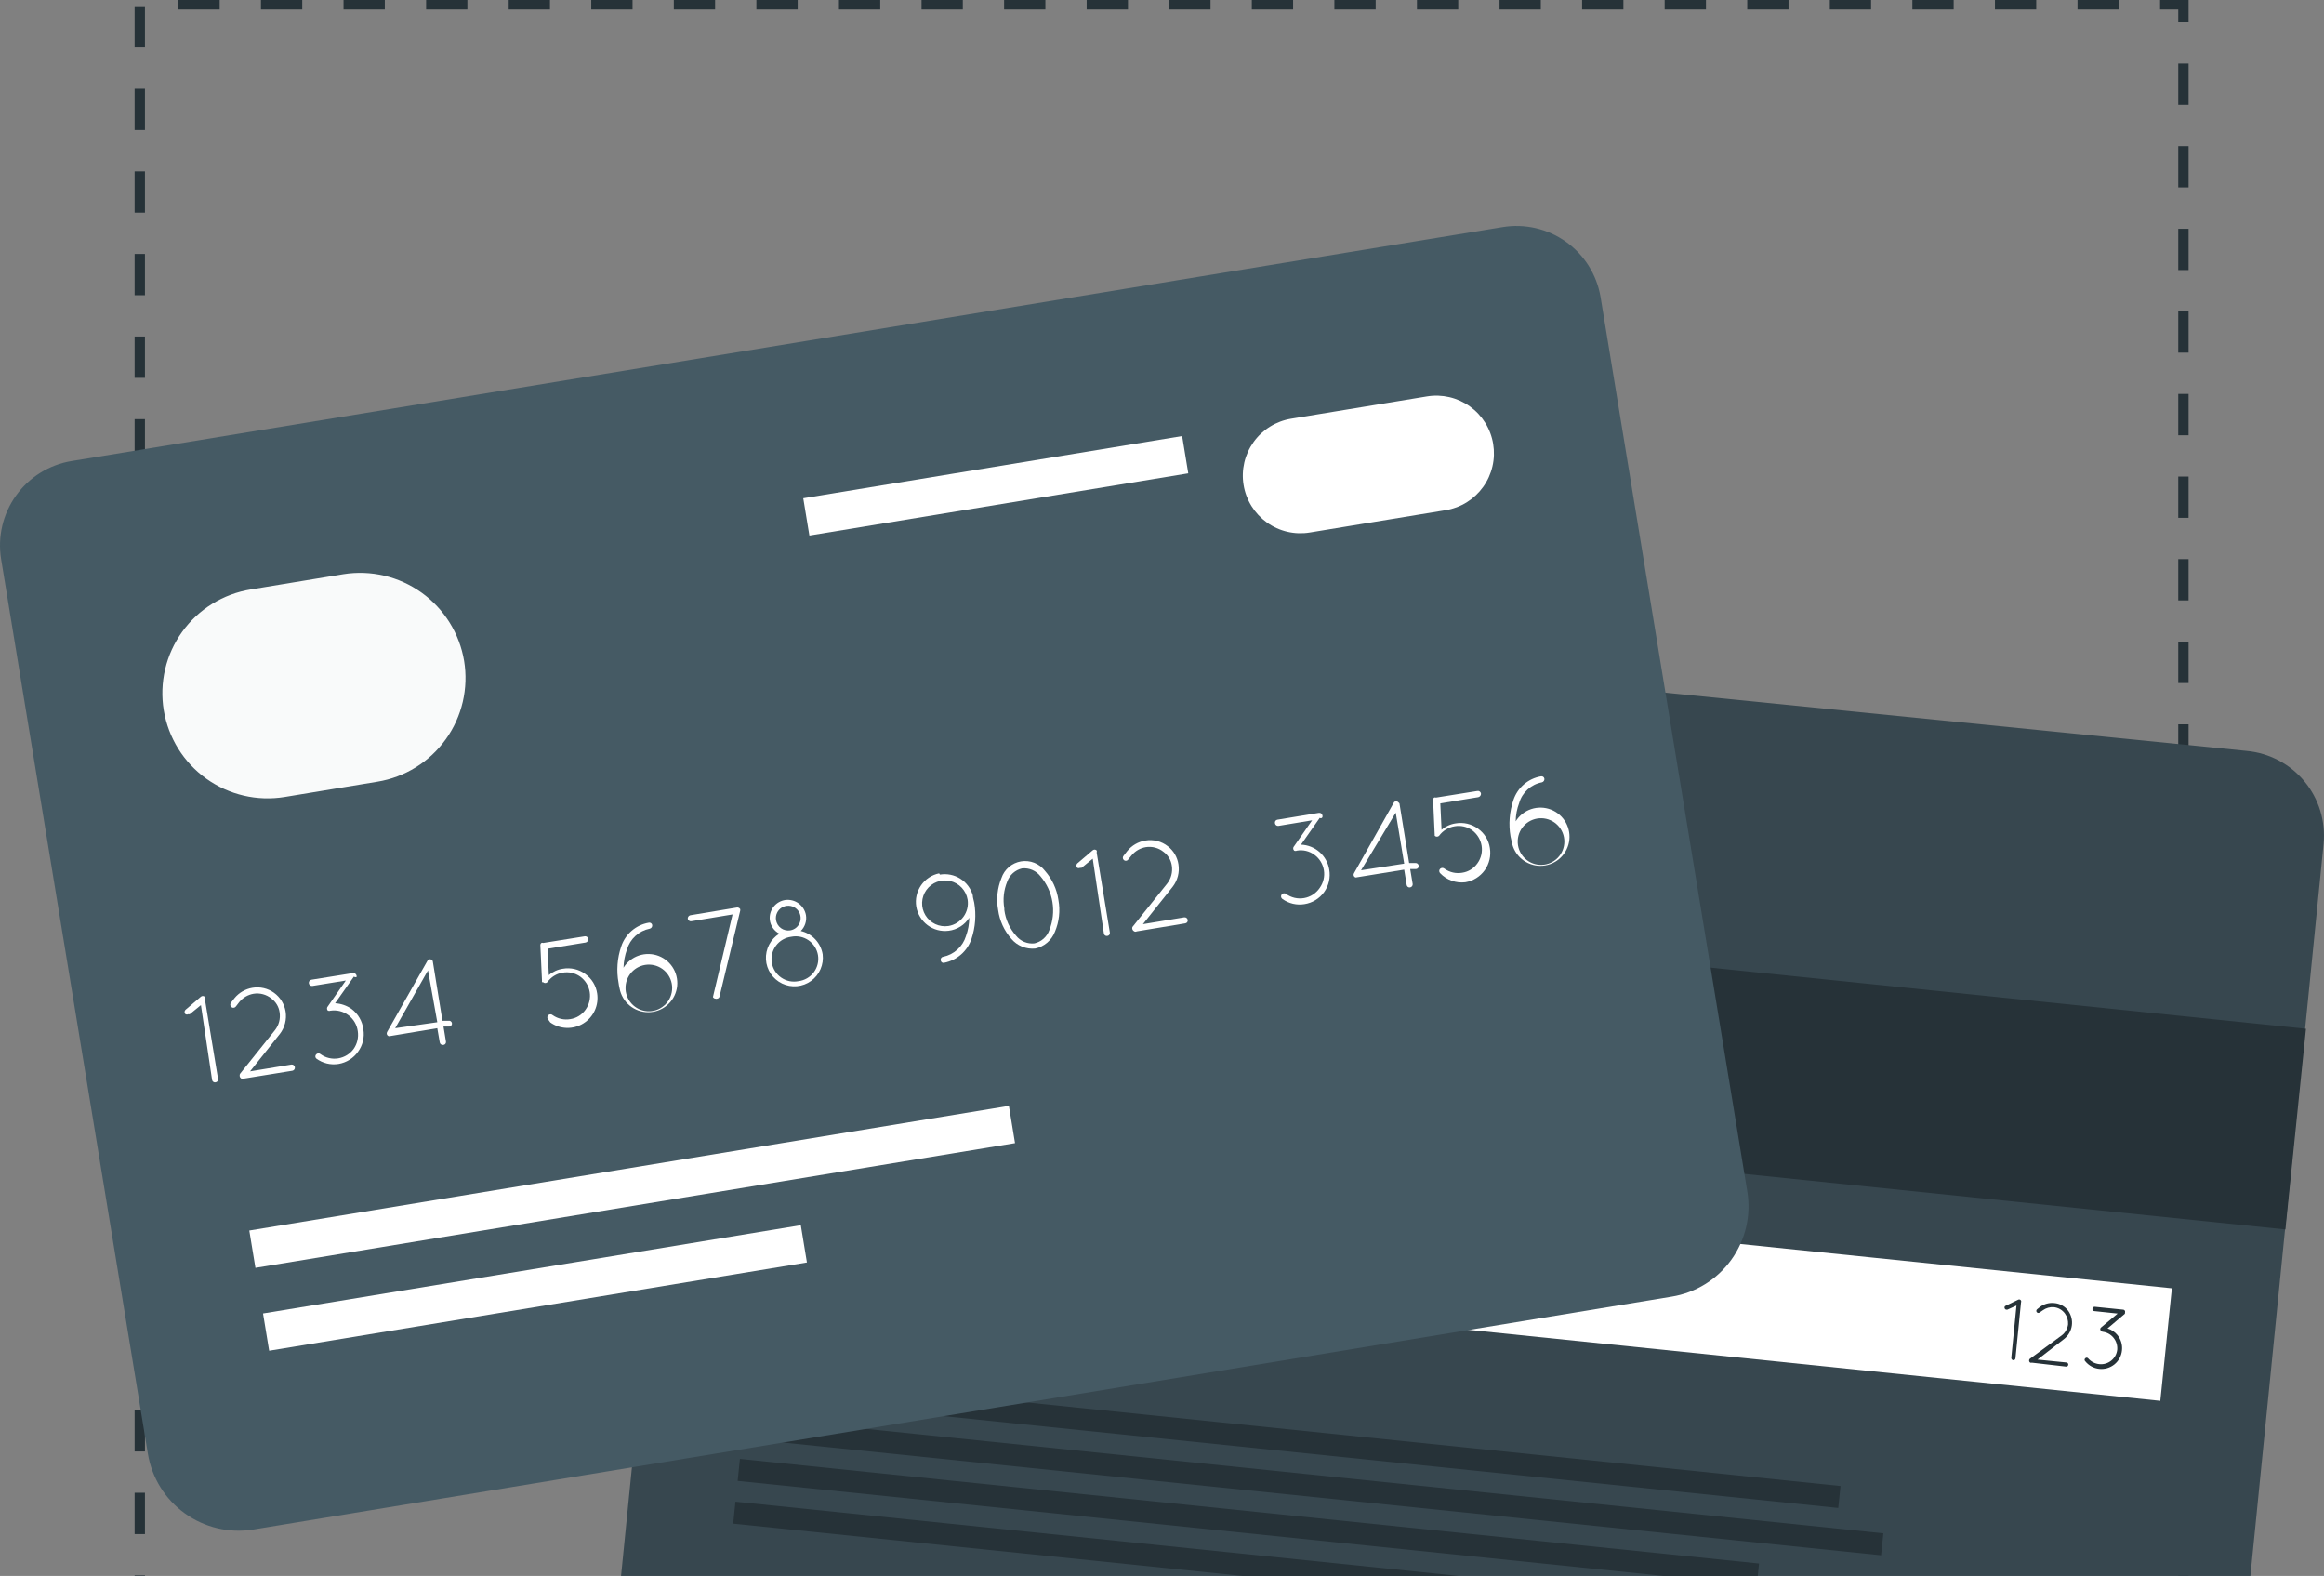 <svg width="236" height="160" viewBox="0 0 236 160" fill="none" xmlns="http://www.w3.org/2000/svg">
<rect x="0" y="0" width="236" height="160" fill="#808080" stroke="none"/>
<path d="M222.332 208.597H217.615V207.528H221.807V207.674H222.332V208.597ZM213.423 208.597H209.23V207.528H213.423V208.597ZM205.038 208.597H200.845V207.528H205.038V208.597ZM196.653 208.597H192.46V207.528H196.653V208.597ZM188.268 208.597H184.075V207.528H188.268V208.597ZM179.883 208.597H175.69V207.528H179.883V208.597ZM171.498 208.597H167.305V207.528H171.498V208.597ZM163.113 208.597H158.92V207.528H163.113V208.597ZM154.728 208.597H150.535V207.528H154.728V208.597ZM146.343 208.597H142.15V207.528H146.343V208.597ZM137.958 208.597H133.765V207.528H137.958V208.597ZM129.573 208.597H125.38V207.528H129.573V208.597ZM121.188 208.597H116.996V207.528H121.188V208.597ZM112.803 208.597H108.611V207.528H112.803V208.597ZM104.418 208.597H100.226V207.528H104.418V208.597ZM96.033 208.597H91.841V207.528H96.033V208.597ZM87.648 208.597H83.456V207.528H87.648V208.597ZM79.263 208.597H75.071V207.528H79.263V208.597ZM70.878 208.597H66.686V207.528H70.878V208.597ZM62.493 208.597H58.301V207.528H62.493V208.597ZM54.108 208.597H49.916V207.528H54.108V208.597ZM45.723 208.597H41.531V207.528H45.723V208.597ZM37.338 208.597H33.146V207.528H37.338V208.597ZM28.953 208.597H24.761V207.528H28.953V208.597ZM20.569 208.597H16.376V207.528H20.569V208.597ZM14.72 206.06H13.672V201.868H14.72V206.06ZM222.248 203.503H221.2V199.31H222.248V203.503ZM14.72 197.675H13.672V193.483H14.72V197.675ZM222.248 195.118H221.2V190.925H222.248V195.118ZM14.72 189.29H13.672V185.098H14.72V189.29ZM222.248 186.733H221.2V182.54H222.248V186.733ZM14.72 180.905H13.672V176.713H14.72V180.905ZM222.248 178.348H221.2V174.156H222.248V178.348ZM14.72 172.52H13.672V168.328H14.72V172.52ZM222.248 169.963H221.2V165.771H222.248V169.963ZM14.72 164.136H13.672V159.943H14.72V164.136ZM222.248 161.578H221.2V157.386H222.248V161.578ZM14.72 155.751H13.672V151.558H14.72V155.751ZM222.248 153.193H221.2V149.001H222.248V153.193ZM14.72 147.366H13.672V143.173H14.72V147.366ZM222.248 144.808H221.2V140.616H222.248V144.808ZM14.72 138.981H13.672V134.788H14.72V138.981ZM222.248 136.423H221.2V132.231H222.248V136.423ZM14.72 130.596H13.672V126.403H14.72V130.596ZM222.248 128.038H221.2V123.846H222.248V128.038ZM14.72 122.211H13.672V118.018H14.72V122.211ZM222.248 119.653H221.2V115.461H222.248V119.653ZM14.72 113.826H13.672V109.633H14.72V113.826ZM222.248 111.268H221.2V107.076H222.248V111.268ZM14.72 105.441H13.672V101.248H14.72V105.441ZM222.248 102.883H221.2V98.691H222.248V102.883ZM14.72 97.056H13.672V92.863H14.72V97.056ZM222.248 94.499H221.2V90.306H222.248V94.499ZM14.72 88.671H13.672V84.478H14.72V88.671ZM222.248 86.114H221.2V81.921H222.248V86.114ZM14.72 80.286H13.672V76.094H14.72V80.286ZM222.248 77.728H221.2V73.536H222.248V77.728ZM14.72 71.901H13.672V67.709H14.72V71.901ZM222.248 69.344H221.2V65.151H222.248V69.344ZM14.72 63.516H13.672V59.324H14.72V63.516ZM222.248 60.959H221.2V56.766H222.248V60.959ZM14.72 55.131H13.672V50.939H14.72V55.131ZM222.248 52.574H221.2V48.381H222.248V52.574ZM14.72 46.746H13.672V42.554H14.72V46.746ZM222.248 44.189H221.2V39.996H222.248V44.189ZM14.72 38.361H13.672V34.169H14.72V38.361ZM222.248 35.804H221.2V31.611H222.248V35.804ZM14.72 29.976H13.672V25.784H14.72V29.976ZM222.248 27.419H221.2V23.226H222.248V27.419ZM14.72 21.591H13.672V17.399H14.72V21.591ZM222.248 19.034H221.2V14.841H222.248V19.034ZM14.72 13.206H13.672V9.014H14.72V13.206ZM222.248 10.649H221.2V6.456H222.248V10.649ZM14.72 4.821H13.672V0.629H14.72V4.821ZM222.248 2.264H221.2V0.964H219.355V0H222.248V2.264ZM215.162 0.964H210.97V0H215.162V0.964ZM206.777 0.964H202.585V0H206.777V0.964ZM198.392 0.964H194.2V0H198.392V0.964ZM190.007 0.964H185.815V0H190.007V0.964ZM181.623 0.964H177.43V0H181.623V0.964ZM173.238 0.964H169.045V0H173.238V0.964ZM164.853 0.964H160.66V0H164.853V0.964ZM156.468 0.964H152.275V0H156.468V0.964ZM148.083 0.964H143.89V0H148.083V0.964ZM139.698 0.964H135.505V0H139.698V0.964ZM131.313 0.964H127.12V0H131.313V0.964ZM122.928 0.964H118.735V0H122.928V0.964ZM114.543 0.964H110.35V0H114.543V0.964ZM106.158 0.964H101.965V0H106.158V0.964ZM97.773 0.964H93.581V0H97.773V0.964ZM89.388 0.964H85.195V0H89.388V0.964ZM81.003 0.964H76.811V0H81.003V0.964ZM72.618 0.964H68.426V0H72.618V0.964ZM64.233 0.964H60.041V0H64.233V0.964ZM55.848 0.964H51.656V0H55.848V0.964ZM47.463 0.964H43.271V0H47.463V0.964ZM39.078 0.964H34.886V0H39.078V0.964ZM30.693 0.964H26.501V0H30.693V0.964ZM22.308 0.964H18.116V0H22.308V0.964Z" fill="#263238"/>
<path d="M235.959 85.673L226.799 177.258C226.686 178.479 226.332 179.667 225.758 180.751C225.184 181.835 224.4 182.795 223.453 183.574C222.506 184.354 221.413 184.938 220.239 185.293C219.064 185.648 217.831 185.767 216.611 185.643L71.362 171.116C68.898 170.872 66.63 169.66 65.058 167.746C63.486 165.832 62.738 163.372 62.977 160.907L72.138 69.323C72.371 67.036 73.502 64.935 75.282 63.48C77.062 62.026 79.347 61.338 81.634 61.566L228.161 76.24C229.293 76.345 230.394 76.673 231.399 77.204C232.405 77.736 233.295 78.46 234.019 79.337C234.744 80.213 235.288 81.224 235.621 82.312C235.954 83.399 236.069 84.541 235.959 85.673Z" fill="#37474F"/>
<path d="M234.168 104.45L70.41 87.643L68.319 108.016L232.077 124.823L234.168 104.45Z" fill="#263238"/>
<path d="M220.552 130.798L78.398 116.208L77.226 127.635L219.379 142.225L220.552 130.798Z" fill="white"/>
<path d="M204.77 132.545L203.848 132.964H203.743C203.706 132.962 203.67 132.949 203.64 132.926C203.61 132.904 203.588 132.873 203.575 132.838C203.562 132.814 203.553 132.787 203.551 132.759C203.549 132.731 203.553 132.703 203.563 132.677C203.573 132.651 203.589 132.627 203.609 132.608C203.63 132.589 203.654 132.574 203.68 132.566L204.938 131.958C204.977 131.935 205.022 131.926 205.066 131.931C205.111 131.936 205.152 131.955 205.185 131.986C205.218 132.016 205.24 132.056 205.249 132.1C205.257 132.144 205.251 132.19 205.232 132.23L204.666 137.911C204.663 137.939 204.655 137.965 204.642 137.99C204.629 138.014 204.611 138.036 204.59 138.053C204.568 138.071 204.543 138.084 204.517 138.092C204.49 138.1 204.463 138.102 204.435 138.1C204.378 138.089 204.326 138.058 204.291 138.011C204.256 137.964 204.24 137.906 204.246 137.848L204.77 132.545Z" fill="#263238"/>
<path d="M206.196 137.911L209.361 135.584C209.54 135.449 209.69 135.279 209.802 135.085C209.914 134.89 209.985 134.675 210.011 134.452C210.034 134.064 209.923 133.679 209.696 133.362C209.564 133.18 209.395 133.028 209.2 132.916C209.005 132.804 208.788 132.735 208.564 132.712C208.168 132.682 207.775 132.794 207.453 133.027L207.118 133.257C207.096 133.274 207.071 133.286 207.044 133.293C207.017 133.3 206.99 133.301 206.962 133.297C206.935 133.293 206.909 133.284 206.885 133.27C206.862 133.256 206.841 133.237 206.824 133.215C206.808 133.193 206.796 133.168 206.789 133.142C206.782 133.115 206.781 133.087 206.785 133.06C206.788 133.033 206.798 133.007 206.812 132.983C206.826 132.959 206.844 132.938 206.866 132.922L207.181 132.67C207.595 132.376 208.101 132.242 208.606 132.293C208.887 132.315 209.16 132.397 209.406 132.535C209.652 132.672 209.866 132.862 210.032 133.09C210.339 133.528 210.468 134.068 210.39 134.599C210.312 135.129 210.033 135.609 209.612 135.941L206.908 138.037L209.843 138.33C209.871 138.333 209.897 138.341 209.922 138.354C209.946 138.367 209.968 138.385 209.985 138.406C210.003 138.428 210.016 138.452 210.024 138.479C210.032 138.505 210.035 138.533 210.032 138.561C210.029 138.588 210.021 138.615 210.008 138.64C209.995 138.664 209.977 138.686 209.956 138.703C209.934 138.721 209.91 138.734 209.883 138.742C209.856 138.75 209.829 138.752 209.801 138.749L206.342 138.351C206.287 138.363 206.23 138.363 206.175 138.351C206.136 138.328 206.105 138.294 206.084 138.254C206.063 138.215 206.053 138.17 206.055 138.125C206.057 138.08 206.071 138.036 206.096 137.999C206.121 137.961 206.155 137.931 206.196 137.911Z" fill="#263238"/>
<path d="M215.778 133.384L214.018 134.873C214.412 134.992 214.762 135.226 215.024 135.543C215.2 135.758 215.331 136.006 215.41 136.273C215.489 136.539 215.515 136.818 215.485 137.095C215.459 137.37 215.378 137.638 215.248 137.883C215.118 138.127 214.94 138.343 214.726 138.519C214.511 138.694 214.264 138.825 213.999 138.905C213.733 138.984 213.455 139.01 213.179 138.981C212.902 138.953 212.633 138.87 212.388 138.737C212.144 138.604 211.928 138.423 211.754 138.206C211.732 138.188 211.714 138.165 211.702 138.14C211.69 138.115 211.684 138.087 211.684 138.059C211.684 138.031 211.69 138.003 211.702 137.977C211.714 137.952 211.732 137.93 211.754 137.912C211.771 137.89 211.794 137.873 211.819 137.86C211.844 137.848 211.872 137.842 211.9 137.842C211.929 137.842 211.956 137.848 211.982 137.86C212.007 137.873 212.029 137.89 212.047 137.912C212.335 138.246 212.741 138.456 213.179 138.499C213.616 138.546 214.053 138.418 214.395 138.143C214.737 137.868 214.955 137.468 215.003 137.032C215.039 136.594 214.903 136.16 214.626 135.82C214.349 135.48 213.95 135.261 213.515 135.208C213.48 135.206 213.447 135.195 213.417 135.177C213.388 135.158 213.364 135.133 213.347 135.103C213.324 135.083 213.307 135.059 213.294 135.032C213.282 135.005 213.276 134.976 213.276 134.946C213.276 134.916 213.282 134.887 213.294 134.86C213.307 134.833 213.324 134.808 213.347 134.789L215.045 133.363L212.676 133.112C212.647 133.112 212.619 133.107 212.593 133.095C212.567 133.083 212.543 133.065 212.525 133.043C212.507 133.02 212.494 132.994 212.488 132.966C212.481 132.938 212.481 132.909 212.487 132.881C212.487 132.852 212.493 132.823 212.505 132.796C212.517 132.769 212.534 132.745 212.556 132.725C212.578 132.705 212.603 132.69 212.631 132.681C212.659 132.672 212.689 132.669 212.718 132.671L215.611 132.965C215.64 132.967 215.669 132.976 215.695 132.99C215.721 133.005 215.744 133.024 215.762 133.048C215.78 133.072 215.792 133.099 215.799 133.128C215.805 133.157 215.805 133.187 215.799 133.216L215.778 133.384Z" fill="#263238"/>
<path d="M186.902 150.87L76.027 139.49L75.798 141.721L186.673 153.101L186.902 150.87Z" fill="#263238"/>
<path d="M191.253 155.673L75.582 143.801L75.353 146.032L191.024 157.904L191.253 155.673Z" fill="#263238"/>
<path d="M178.629 158.742L75.137 148.12L74.908 150.351L178.4 160.973L178.629 158.742Z" fill="#263238"/>
<path d="M162.245 161.449L74.684 152.462L74.455 154.693L162.016 163.68L162.245 161.449Z" fill="#263238"/>
<path d="M162.53 30.123L177.434 120.953C177.634 122.159 177.595 123.393 177.318 124.584C177.041 125.774 176.531 126.899 175.818 127.892C175.105 128.885 174.203 129.728 173.164 130.372C172.125 131.016 170.968 131.448 169.762 131.644L25.708 155.29C23.271 155.683 20.777 155.094 18.773 153.652C16.769 152.21 15.418 150.032 15.017 147.596L0.113 56.766C-0.256 54.498 0.289 52.177 1.629 50.31C2.969 48.443 4.994 47.184 7.261 46.809L152.572 23.059C154.829 22.682 157.142 23.213 159.008 24.537C160.874 25.861 162.14 27.869 162.53 30.123Z" fill="#455A64"/>
<path d="M38.326 79.364L28.913 80.915C26.117 81.375 23.253 80.706 20.949 79.055C18.646 77.404 17.092 74.906 16.63 72.111C16.402 70.726 16.45 69.309 16.77 67.943C17.091 66.577 17.678 65.287 18.498 64.148C19.318 63.009 20.354 62.043 21.548 61.305C22.741 60.567 24.069 60.072 25.455 59.847L34.867 58.296C37.659 57.848 40.515 58.522 42.813 60.171C45.11 61.82 46.662 64.311 47.13 67.1C47.358 68.484 47.31 69.898 46.991 71.264C46.672 72.629 46.087 73.918 45.269 75.056C44.451 76.195 43.417 77.162 42.226 77.901C41.035 78.64 39.709 79.137 38.326 79.364Z" fill="#F9FAFA"/>
<path d="M146.808 51.798L133.015 54.062C132.256 54.188 131.481 54.163 130.732 53.989C129.983 53.815 129.276 53.495 128.651 53.047C128.026 52.599 127.495 52.032 127.089 51.379C126.684 50.726 126.411 50 126.286 49.241C126.16 48.483 126.185 47.707 126.359 46.958C126.533 46.209 126.854 45.502 127.301 44.877C127.749 44.252 128.316 43.721 128.969 43.316C129.622 42.91 130.349 42.637 131.107 42.512L144.901 40.248C145.659 40.122 146.435 40.147 147.184 40.321C147.933 40.496 148.64 40.816 149.265 41.264C149.89 41.711 150.42 42.278 150.826 42.931C151.232 43.584 151.505 44.311 151.63 45.069C151.755 45.828 151.731 46.604 151.556 47.353C151.382 48.102 151.062 48.809 150.614 49.434C150.166 50.059 149.6 50.589 148.947 50.995C148.294 51.401 147.567 51.674 146.808 51.798Z" fill="white"/>
<path d="M20.404 102.045L19.272 102.968C19.225 102.985 19.173 102.985 19.126 102.968C19.08 102.991 19.03 103.004 18.979 103.004C18.928 103.004 18.877 102.991 18.832 102.968C18.774 102.909 18.742 102.83 18.742 102.747C18.742 102.665 18.774 102.586 18.832 102.527L20.383 101.207C20.411 101.179 20.443 101.157 20.479 101.142C20.515 101.126 20.554 101.119 20.593 101.119C20.632 101.119 20.671 101.126 20.707 101.142C20.743 101.157 20.775 101.179 20.802 101.207C20.816 101.24 20.823 101.276 20.823 101.312C20.823 101.348 20.816 101.383 20.802 101.416L22.144 109.55C22.15 109.588 22.148 109.628 22.139 109.666C22.129 109.703 22.112 109.739 22.089 109.77C22.065 109.802 22.036 109.828 22.002 109.848C21.969 109.867 21.931 109.88 21.893 109.885C21.852 109.894 21.811 109.895 21.771 109.887C21.73 109.879 21.692 109.862 21.658 109.839C21.625 109.815 21.597 109.785 21.576 109.749C21.555 109.714 21.541 109.674 21.536 109.634L20.404 102.045Z" fill="white"/>
<path d="M24.389 109.004L27.911 104.602C28.114 104.349 28.262 104.056 28.345 103.741C28.428 103.427 28.444 103.099 28.393 102.779C28.354 102.5 28.26 102.232 28.116 101.991C27.972 101.75 27.781 101.54 27.554 101.374C27.305 101.171 27.015 101.024 26.704 100.941C26.394 100.857 26.069 100.841 25.752 100.892C25.184 100.988 24.671 101.286 24.305 101.73L23.949 102.192C23.924 102.225 23.893 102.252 23.857 102.273C23.822 102.295 23.783 102.308 23.742 102.314C23.701 102.32 23.659 102.318 23.619 102.308C23.579 102.297 23.542 102.279 23.509 102.254C23.476 102.23 23.448 102.199 23.427 102.163C23.406 102.128 23.392 102.088 23.386 102.047C23.38 102.007 23.382 101.965 23.393 101.925C23.403 101.885 23.421 101.847 23.446 101.814L23.802 101.353C24.265 100.783 24.922 100.402 25.647 100.284C26.025 100.221 26.413 100.234 26.787 100.321C27.16 100.408 27.513 100.568 27.825 100.792C28.136 101.016 28.401 101.3 28.602 101.626C28.804 101.953 28.94 102.316 29.001 102.695C29.065 103.095 29.046 103.505 28.945 103.898C28.844 104.291 28.663 104.659 28.414 104.98L25.395 108.774L29.588 108.082C29.629 108.076 29.671 108.079 29.712 108.089C29.752 108.1 29.79 108.118 29.823 108.144C29.856 108.169 29.884 108.201 29.905 108.237C29.926 108.273 29.939 108.313 29.944 108.355C29.956 108.435 29.937 108.517 29.89 108.583C29.843 108.65 29.772 108.696 29.692 108.711L24.766 109.507C24.727 109.528 24.684 109.538 24.641 109.538C24.597 109.538 24.554 109.528 24.515 109.507C24.473 109.484 24.435 109.452 24.406 109.413C24.376 109.374 24.355 109.33 24.343 109.283C24.332 109.236 24.33 109.187 24.337 109.139C24.345 109.091 24.363 109.045 24.389 109.004Z" fill="white"/>
<path d="M35.936 99.152L34.028 101.856C34.621 101.891 35.194 102.087 35.684 102.422C36.019 102.671 36.3 102.985 36.509 103.345C36.718 103.706 36.851 104.105 36.9 104.519C36.965 104.913 36.95 105.317 36.856 105.706C36.763 106.095 36.593 106.461 36.355 106.783C36.124 107.108 35.831 107.385 35.493 107.597C35.155 107.809 34.778 107.953 34.385 108.019C33.99 108.084 33.587 108.069 33.198 107.976C32.809 107.882 32.443 107.712 32.121 107.474C32.09 107.447 32.065 107.413 32.047 107.375C32.03 107.337 32.021 107.296 32.021 107.254C32.021 107.213 32.03 107.172 32.047 107.134C32.065 107.096 32.09 107.062 32.121 107.034C32.18 106.977 32.259 106.944 32.341 106.944C32.423 106.944 32.502 106.977 32.561 107.034C32.816 107.218 33.104 107.349 33.41 107.421C33.716 107.493 34.033 107.504 34.343 107.453C34.973 107.351 35.538 107.005 35.915 106.489C36.276 105.97 36.425 105.333 36.334 104.707C36.293 104.387 36.188 104.078 36.026 103.798C35.864 103.518 35.648 103.274 35.391 103.078C35.133 102.883 34.839 102.741 34.526 102.661C34.213 102.581 33.887 102.564 33.567 102.611C33.48 102.647 33.382 102.647 33.295 102.611C33.237 102.552 33.205 102.473 33.205 102.391C33.205 102.309 33.237 102.23 33.295 102.171L35.118 99.551L31.743 100.096C31.702 100.105 31.659 100.105 31.618 100.098C31.576 100.09 31.537 100.074 31.501 100.05C31.466 100.027 31.436 99.996 31.413 99.961C31.389 99.925 31.374 99.886 31.366 99.844C31.357 99.801 31.357 99.757 31.366 99.714C31.375 99.671 31.393 99.631 31.419 99.595C31.445 99.56 31.477 99.53 31.515 99.508C31.553 99.486 31.595 99.472 31.639 99.467L35.831 98.796C35.914 98.783 35.999 98.802 36.069 98.848C36.139 98.895 36.188 98.966 36.208 99.047C36.22 99.096 36.22 99.146 36.208 99.194C36.163 99.21 36.114 99.215 36.067 99.207C36.019 99.2 35.974 99.181 35.936 99.152Z" fill="white"/>
<path d="M44.407 104.392L39.627 105.189C39.566 105.212 39.499 105.212 39.439 105.189C39.401 105.172 39.368 105.146 39.341 105.115C39.314 105.084 39.294 105.047 39.282 105.008C39.27 104.968 39.267 104.926 39.272 104.885C39.277 104.844 39.291 104.805 39.313 104.77L43.401 97.559C43.418 97.521 43.443 97.488 43.474 97.461C43.506 97.434 43.542 97.414 43.582 97.402C43.622 97.39 43.663 97.387 43.704 97.392C43.745 97.397 43.785 97.411 43.82 97.433C43.873 97.471 43.916 97.521 43.946 97.58L44.931 103.638H45.539C45.579 103.629 45.62 103.628 45.661 103.636C45.701 103.644 45.739 103.661 45.773 103.684C45.806 103.708 45.835 103.738 45.856 103.774C45.877 103.809 45.89 103.849 45.895 103.889C45.901 103.93 45.898 103.971 45.888 104.01C45.877 104.049 45.858 104.085 45.832 104.117C45.807 104.148 45.775 104.174 45.739 104.193C45.703 104.211 45.663 104.222 45.623 104.225H45.036L45.287 105.755C45.293 105.795 45.291 105.836 45.28 105.875C45.269 105.915 45.25 105.951 45.224 105.983C45.199 106.014 45.167 106.04 45.131 106.059C45.095 106.077 45.055 106.088 45.015 106.09C44.934 106.103 44.852 106.083 44.786 106.036C44.719 105.99 44.674 105.919 44.658 105.839L44.407 104.392ZM44.407 103.785L43.463 98.523L40.13 104.392L44.407 103.785Z" fill="white"/>
<path d="M55.67 103.512C55.612 103.453 55.58 103.374 55.58 103.292C55.58 103.209 55.612 103.13 55.67 103.072C55.732 103.013 55.815 102.98 55.901 102.98C55.986 102.98 56.069 103.013 56.131 103.072C56.649 103.435 57.29 103.578 57.913 103.47C58.224 103.423 58.521 103.314 58.788 103.148C59.055 102.982 59.285 102.764 59.464 102.506C59.834 101.988 59.985 101.345 59.883 100.716C59.781 100.088 59.434 99.525 58.919 99.152C58.663 98.971 58.374 98.842 58.068 98.774C57.762 98.706 57.446 98.699 57.137 98.753C56.827 98.801 56.53 98.911 56.263 99.077C55.997 99.243 55.766 99.461 55.586 99.718C55.527 99.775 55.448 99.808 55.366 99.808C55.284 99.808 55.205 99.775 55.146 99.718H55.041C55.028 99.684 55.028 99.647 55.041 99.613L54.873 95.986C54.867 95.939 54.874 95.891 54.892 95.847C54.91 95.802 54.94 95.764 54.978 95.735C55.008 95.722 55.04 95.715 55.072 95.715C55.105 95.715 55.137 95.722 55.167 95.735L59.359 95.064C59.401 95.055 59.444 95.054 59.485 95.062C59.527 95.07 59.566 95.086 59.602 95.109C59.637 95.133 59.667 95.163 59.69 95.199C59.713 95.234 59.729 95.274 59.737 95.316C59.749 95.401 59.727 95.489 59.676 95.559C59.626 95.63 59.55 95.677 59.464 95.693L55.607 96.322L55.733 99.005C56.136 98.657 56.631 98.431 57.158 98.355C57.551 98.286 57.955 98.297 58.343 98.387C58.732 98.477 59.099 98.644 59.422 98.879C59.748 99.108 60.024 99.401 60.233 99.74C60.442 100.078 60.58 100.456 60.638 100.85C60.731 101.44 60.649 102.045 60.4 102.589C60.151 103.133 59.748 103.591 59.24 103.907C58.732 104.222 58.142 104.381 57.544 104.363C56.947 104.345 56.368 104.151 55.88 103.805L55.67 103.512Z" fill="white"/>
<path d="M63.085 96.091C63.288 95.474 63.655 94.924 64.146 94.5C64.637 94.075 65.234 93.792 65.873 93.68C65.912 93.671 65.952 93.67 65.991 93.677C66.03 93.683 66.067 93.698 66.101 93.719C66.134 93.741 66.163 93.769 66.185 93.802C66.207 93.835 66.222 93.872 66.23 93.911C66.243 93.994 66.224 94.079 66.177 94.149C66.131 94.218 66.06 94.268 65.978 94.288C65.439 94.395 64.94 94.646 64.534 95.016C64.127 95.385 63.83 95.858 63.672 96.385C63.455 96.984 63.335 97.613 63.316 98.25C63.681 97.665 64.238 97.225 64.893 97.008C65.548 96.79 66.258 96.809 66.9 97.06C67.543 97.311 68.077 97.778 68.411 98.382C68.745 98.986 68.857 99.687 68.728 100.365C68.6 101.042 68.238 101.653 67.706 102.092C67.174 102.531 66.505 102.771 65.815 102.768C65.126 102.766 64.458 102.523 63.929 102.081C63.4 101.638 63.042 101.025 62.917 100.346C62.873 100.16 62.837 99.971 62.813 99.78C62.585 98.548 62.679 97.277 63.085 96.091ZM63.525 100.284V100.451C63.564 101.066 63.839 101.641 64.294 102.055C64.749 102.47 65.348 102.691 65.963 102.672C66.578 102.653 67.162 102.395 67.59 101.953C68.019 101.511 68.258 100.92 68.258 100.304C68.258 99.689 68.019 99.098 67.59 98.656C67.162 98.214 66.578 97.956 65.963 97.937C65.348 97.918 64.749 98.139 64.294 98.553C63.839 98.968 63.564 99.543 63.525 100.158V100.284Z" fill="white"/>
<path d="M72.399 101.227L74.39 92.842L70.198 93.534C70.117 93.546 70.035 93.527 69.969 93.48C69.902 93.433 69.857 93.362 69.841 93.282C69.834 93.203 69.855 93.123 69.901 93.058C69.947 92.993 70.015 92.946 70.093 92.926L74.767 92.15C74.836 92.129 74.909 92.129 74.977 92.15C75.056 92.175 75.123 92.227 75.166 92.297C75.176 92.353 75.176 92.409 75.166 92.465L73.07 101.164C73.057 101.224 73.026 101.279 72.981 101.32C72.936 101.361 72.879 101.388 72.818 101.395C72.799 101.406 72.777 101.412 72.755 101.412C72.733 101.412 72.711 101.406 72.692 101.395C72.632 101.398 72.573 101.384 72.521 101.354C72.469 101.324 72.427 101.28 72.399 101.227Z" fill="white"/>
<path d="M79.746 91.376C80.225 91.314 80.71 91.439 81.1 91.723C81.49 92.008 81.755 92.431 81.843 92.906C81.891 93.197 81.869 93.496 81.777 93.777C81.686 94.058 81.529 94.313 81.319 94.52C81.882 94.65 82.395 94.944 82.79 95.366C83.186 95.788 83.447 96.318 83.541 96.889C83.605 97.404 83.529 97.926 83.322 98.402C83.115 98.878 82.784 99.289 82.363 99.592C81.943 99.896 81.448 100.081 80.931 100.128C80.415 100.175 79.895 100.082 79.427 99.859C78.958 99.635 78.558 99.291 78.269 98.86C77.98 98.429 77.811 97.929 77.782 97.411C77.753 96.893 77.863 96.377 78.102 95.916C78.34 95.455 78.698 95.067 79.139 94.793C78.878 94.657 78.655 94.46 78.487 94.219C78.319 93.978 78.212 93.7 78.174 93.409C78.12 92.932 78.254 92.453 78.548 92.074C78.842 91.694 79.272 91.444 79.746 91.376ZM81.088 99.614C81.394 99.577 81.688 99.478 81.954 99.324C82.221 99.17 82.453 98.963 82.638 98.718C82.823 98.471 82.956 98.191 83.029 97.892C83.103 97.593 83.115 97.283 83.066 96.979C83.016 96.675 82.906 96.385 82.741 96.125C82.577 95.865 82.362 95.641 82.109 95.466C81.855 95.291 81.57 95.169 81.268 95.108C80.967 95.046 80.656 95.046 80.354 95.107C80.049 95.144 79.754 95.243 79.488 95.397C79.222 95.551 78.989 95.757 78.805 96.004C78.62 96.25 78.487 96.531 78.413 96.829C78.34 97.128 78.328 97.439 78.377 97.742C78.427 98.046 78.537 98.336 78.701 98.596C78.866 98.856 79.081 99.081 79.334 99.255C79.587 99.43 79.873 99.552 80.174 99.614C80.476 99.675 80.787 99.675 81.088 99.614ZM80.25 94.457C80.495 94.417 80.722 94.305 80.904 94.136C81.085 93.966 81.213 93.747 81.27 93.506C81.327 93.264 81.312 93.011 81.225 92.778C81.139 92.545 80.985 92.343 80.784 92.198C80.583 92.052 80.343 91.969 80.095 91.959C79.847 91.95 79.602 92.014 79.39 92.143C79.178 92.273 79.009 92.462 78.905 92.687C78.8 92.913 78.765 93.164 78.803 93.409C78.829 93.573 78.886 93.731 78.973 93.872C79.06 94.014 79.174 94.137 79.308 94.234C79.442 94.332 79.595 94.402 79.757 94.44C79.918 94.478 80.086 94.484 80.25 94.457Z" fill="white"/>
<path d="M95.45 88.796C96.166 88.675 96.902 88.822 97.516 89.209C98.131 89.595 98.582 90.195 98.783 90.892C98.783 91.144 98.888 91.395 98.93 91.647C99.144 92.874 99.05 94.134 98.657 95.316C98.451 95.929 98.087 96.477 97.601 96.904C97.115 97.331 96.525 97.622 95.89 97.747C95.852 97.76 95.811 97.764 95.77 97.759C95.73 97.753 95.691 97.739 95.657 97.717C95.623 97.695 95.594 97.665 95.573 97.631C95.551 97.596 95.538 97.557 95.534 97.516C95.521 97.475 95.518 97.431 95.524 97.388C95.531 97.346 95.546 97.305 95.57 97.268C95.595 97.232 95.626 97.202 95.663 97.18C95.701 97.157 95.742 97.144 95.785 97.139C96.322 97.028 96.82 96.775 97.225 96.406C97.631 96.038 97.93 95.567 98.091 95.043C98.309 94.445 98.423 93.814 98.427 93.177C98.197 93.539 97.89 93.845 97.527 94.073C97.165 94.302 96.756 94.447 96.331 94.498C95.573 94.593 94.808 94.391 94.196 93.934C93.584 93.477 93.172 92.801 93.047 92.048C92.923 91.294 93.095 90.522 93.527 89.892C93.959 89.263 94.618 88.825 95.366 88.67L95.45 88.796ZM98.259 91.333C98.184 90.88 97.976 90.46 97.663 90.125C97.35 89.79 96.945 89.555 96.498 89.45C96.052 89.345 95.584 89.374 95.154 89.533C94.724 89.693 94.351 89.976 94.081 90.347C93.812 90.718 93.658 91.161 93.639 91.619C93.62 92.077 93.737 92.531 93.975 92.923C94.213 93.315 94.562 93.628 94.977 93.822C95.392 94.016 95.856 94.084 96.309 94.016C96.924 93.918 97.474 93.58 97.839 93.077C98.205 92.574 98.356 91.947 98.259 91.333Z" fill="white"/>
<path d="M101.359 92.382C101.162 91.296 101.278 90.176 101.695 89.153C101.841 88.716 102.103 88.327 102.454 88.028C102.805 87.728 103.23 87.531 103.685 87.455C104.14 87.38 104.607 87.43 105.035 87.6C105.464 87.77 105.838 88.053 106.118 88.42C106.849 89.252 107.323 90.279 107.48 91.376C107.681 92.463 107.557 93.586 107.124 94.604C106.959 95.03 106.691 95.409 106.343 95.705C105.996 96.002 105.579 96.207 105.132 96.302C104.677 96.348 104.218 96.282 103.794 96.11C103.371 95.939 102.995 95.666 102.701 95.317C101.972 94.493 101.505 93.472 101.359 92.382ZM101.988 92.382C102.111 93.356 102.528 94.27 103.183 95.002C103.403 95.278 103.69 95.494 104.016 95.629C104.342 95.765 104.697 95.816 105.049 95.778C105.393 95.699 105.711 95.535 105.975 95.301C106.239 95.066 106.44 94.769 106.558 94.436C106.922 93.529 107.031 92.539 106.872 91.574C106.713 90.61 106.293 89.707 105.656 88.965C105.438 88.685 105.153 88.465 104.826 88.326C104.5 88.187 104.144 88.132 103.791 88.168C103.447 88.247 103.128 88.411 102.864 88.645C102.6 88.88 102.4 89.177 102.281 89.51C101.927 90.372 101.825 91.317 101.988 92.235V92.382Z" fill="white"/>
<path d="M110.967 87.183L109.835 88.106C109.787 88.119 109.736 88.119 109.688 88.106C109.643 88.13 109.592 88.142 109.541 88.142C109.49 88.142 109.44 88.13 109.395 88.106C109.337 88.047 109.305 87.968 109.305 87.886C109.305 87.803 109.337 87.724 109.395 87.666L110.946 86.345C110.973 86.317 111.006 86.295 111.042 86.28C111.078 86.265 111.116 86.257 111.155 86.257C111.194 86.257 111.233 86.265 111.269 86.28C111.305 86.295 111.338 86.317 111.365 86.345C111.379 86.378 111.386 86.414 111.386 86.45C111.386 86.486 111.379 86.521 111.365 86.555L112.707 94.688C112.712 94.728 112.71 94.769 112.699 94.808C112.688 94.847 112.67 94.884 112.644 94.915C112.618 94.947 112.587 94.973 112.55 94.991C112.514 95.01 112.475 95.021 112.434 95.023C112.396 95.029 112.356 95.027 112.318 95.018C112.28 95.008 112.245 94.992 112.214 94.968C112.182 94.945 112.156 94.915 112.136 94.882C112.117 94.848 112.104 94.811 112.099 94.772L110.967 87.183Z" fill="white"/>
<path d="M114.994 94.121L118.515 89.719C118.718 89.465 118.865 89.172 118.948 88.858C119.031 88.544 119.048 88.216 118.998 87.895C118.959 87.617 118.865 87.349 118.721 87.108C118.577 86.867 118.386 86.657 118.159 86.491C117.909 86.289 117.619 86.142 117.309 86.059C116.998 85.976 116.674 85.959 116.356 86.009C115.789 86.105 115.275 86.403 114.91 86.847L114.533 87.308C114.505 87.336 114.473 87.358 114.437 87.374C114.401 87.389 114.362 87.396 114.323 87.396C114.284 87.396 114.245 87.389 114.209 87.374C114.173 87.358 114.141 87.336 114.113 87.308C114.056 87.25 114.023 87.171 114.023 87.088C114.023 87.006 114.056 86.927 114.113 86.868L114.47 86.407C114.933 85.837 115.589 85.456 116.314 85.338C116.715 85.27 117.126 85.287 117.519 85.388C117.913 85.489 118.281 85.672 118.599 85.925C119.176 86.373 119.559 87.026 119.668 87.749C119.733 88.149 119.714 88.559 119.613 88.952C119.512 89.345 119.331 89.713 119.081 90.033L116.063 93.828L120.255 93.136C120.297 93.13 120.339 93.132 120.379 93.143C120.42 93.153 120.457 93.172 120.491 93.197C120.524 93.223 120.552 93.254 120.572 93.291C120.593 93.327 120.607 93.367 120.612 93.408C120.618 93.447 120.616 93.486 120.606 93.524C120.597 93.562 120.58 93.598 120.556 93.629C120.533 93.66 120.503 93.686 120.47 93.706C120.436 93.726 120.399 93.739 120.36 93.744L115.434 94.561C115.396 94.583 115.352 94.595 115.308 94.595C115.264 94.595 115.221 94.583 115.182 94.561C115.102 94.525 115.038 94.459 115.003 94.378C114.968 94.296 114.965 94.205 114.994 94.121Z" fill="white"/>
<path d="M134.021 83.032L132.113 85.757C132.812 85.782 133.48 86.049 134.003 86.512C134.527 86.974 134.874 87.604 134.985 88.294C135.054 88.689 135.043 89.095 134.954 89.486C134.864 89.877 134.697 90.246 134.463 90.573C134.228 90.898 133.931 91.174 133.589 91.384C133.247 91.594 132.867 91.734 132.47 91.795C132.08 91.859 131.681 91.847 131.296 91.757C130.911 91.667 130.548 91.501 130.227 91.27C130.157 91.223 130.109 91.15 130.094 91.068C130.078 90.985 130.096 90.9 130.143 90.83C130.19 90.761 130.263 90.713 130.346 90.697C130.428 90.681 130.514 90.699 130.583 90.746C130.846 90.94 131.145 91.078 131.463 91.153C131.781 91.227 132.111 91.236 132.432 91.179C132.754 91.122 133.06 91.001 133.333 90.822C133.606 90.643 133.84 90.41 134.021 90.139C134.391 89.621 134.542 88.978 134.44 88.349C134.338 87.721 133.991 87.158 133.476 86.785C133.223 86.597 132.935 86.463 132.628 86.391C132.322 86.319 132.004 86.31 131.694 86.365C131.652 86.386 131.605 86.396 131.558 86.396C131.511 86.396 131.464 86.386 131.422 86.365C131.39 86.336 131.365 86.3 131.347 86.26C131.33 86.221 131.321 86.178 131.321 86.135C131.321 86.091 131.33 86.049 131.347 86.009C131.365 85.969 131.39 85.934 131.422 85.904L133.245 83.284L129.829 83.85C129.787 83.856 129.745 83.853 129.705 83.843C129.664 83.832 129.626 83.814 129.593 83.788C129.56 83.763 129.532 83.731 129.511 83.695C129.491 83.659 129.477 83.619 129.472 83.577C129.463 83.537 129.462 83.496 129.47 83.455C129.478 83.415 129.495 83.377 129.519 83.343C129.542 83.31 129.573 83.281 129.608 83.26C129.644 83.239 129.683 83.226 129.724 83.221L133.916 82.529C133.959 82.52 134.003 82.52 134.046 82.529C134.089 82.538 134.13 82.556 134.165 82.582C134.201 82.608 134.23 82.641 134.253 82.678C134.275 82.716 134.289 82.758 134.294 82.802C134.304 82.85 134.304 82.9 134.294 82.948C134.286 82.976 134.272 83.001 134.252 83.022C134.233 83.043 134.208 83.058 134.181 83.066C134.153 83.075 134.124 83.076 134.096 83.07C134.068 83.064 134.042 83.051 134.021 83.032Z" fill="white"/>
<path d="M142.595 88.294L137.795 89.07C137.766 89.085 137.733 89.092 137.701 89.092C137.668 89.092 137.636 89.085 137.606 89.07C137.571 89.05 137.539 89.024 137.515 88.992C137.49 88.96 137.472 88.923 137.462 88.883C137.452 88.844 137.45 88.803 137.457 88.763C137.464 88.723 137.479 88.685 137.502 88.651L141.568 81.44C141.596 81.412 141.628 81.39 141.664 81.374C141.7 81.359 141.739 81.352 141.778 81.352C141.817 81.352 141.856 81.359 141.892 81.374C141.928 81.39 141.96 81.412 141.987 81.44L142.113 81.565L143.098 87.624H143.706C143.787 87.611 143.869 87.631 143.935 87.677C144.002 87.724 144.047 87.795 144.063 87.875C144.072 87.915 144.072 87.957 144.064 87.997C144.056 88.037 144.04 88.076 144.016 88.109C143.993 88.143 143.962 88.171 143.927 88.192C143.891 88.213 143.852 88.227 143.811 88.231H143.203L143.455 89.741C143.461 89.782 143.458 89.824 143.448 89.865C143.437 89.905 143.419 89.943 143.393 89.976C143.368 90.009 143.336 90.037 143.3 90.058C143.264 90.079 143.224 90.092 143.182 90.097C143.144 90.103 143.104 90.101 143.066 90.092C143.029 90.082 142.993 90.065 142.962 90.042C142.931 90.018 142.904 89.989 142.885 89.955C142.865 89.922 142.852 89.884 142.847 89.846L142.595 88.294ZM142.595 87.686L141.736 82.509L138.214 88.357L142.595 87.686Z" fill="white"/>
<path d="M146.242 88.65C146.185 88.591 146.152 88.512 146.152 88.43C146.152 88.348 146.185 88.269 146.242 88.21C146.305 88.151 146.387 88.118 146.473 88.118C146.559 88.118 146.641 88.151 146.703 88.21C147.221 88.573 147.862 88.717 148.485 88.608C148.796 88.562 149.094 88.452 149.36 88.286C149.627 88.121 149.857 87.902 150.037 87.644C150.22 87.389 150.352 87.101 150.424 86.795C150.495 86.489 150.506 86.172 150.456 85.862C150.351 85.233 150.005 84.669 149.492 84.29C149.236 84.109 148.946 83.981 148.64 83.912C148.335 83.844 148.018 83.837 147.71 83.892C147.079 83.994 146.515 84.341 146.138 84.856C146.079 84.914 146 84.946 145.917 84.946C145.835 84.946 145.756 84.914 145.697 84.856L145.53 81.23C145.523 81.182 145.53 81.134 145.548 81.09C145.567 81.046 145.596 81.007 145.634 80.978C145.664 80.965 145.696 80.958 145.729 80.958C145.761 80.958 145.793 80.965 145.823 80.978L150.016 80.307C150.057 80.298 150.1 80.297 150.141 80.305C150.183 80.313 150.223 80.329 150.258 80.353C150.293 80.376 150.323 80.406 150.346 80.442C150.37 80.477 150.385 80.517 150.393 80.559C150.4 80.644 150.377 80.729 150.327 80.798C150.277 80.867 150.203 80.916 150.12 80.936L146.263 81.565L146.389 84.248C146.792 83.9 147.287 83.674 147.814 83.598C148.208 83.529 148.611 83.54 149 83.63C149.389 83.72 149.756 83.888 150.078 84.122C150.404 84.351 150.68 84.644 150.889 84.983C151.098 85.321 151.236 85.699 151.294 86.093C151.36 86.485 151.348 86.887 151.258 87.274C151.168 87.662 151.003 88.028 150.771 88.352C150.539 88.675 150.245 88.949 149.907 89.159C149.569 89.368 149.193 89.509 148.8 89.573C148.331 89.63 147.855 89.576 147.411 89.416C146.967 89.255 146.567 88.993 146.242 88.65Z" fill="white"/>
<path d="M153.685 81.229C153.888 80.613 154.255 80.063 154.746 79.638C155.237 79.213 155.834 78.93 156.473 78.819C156.512 78.809 156.552 78.808 156.591 78.815C156.63 78.822 156.668 78.836 156.701 78.858C156.734 78.879 156.763 78.907 156.785 78.94C156.807 78.973 156.822 79.01 156.83 79.049C156.843 79.132 156.824 79.217 156.777 79.287C156.731 79.357 156.66 79.406 156.578 79.427C156.038 79.529 155.536 79.779 155.129 80.149C154.722 80.519 154.425 80.994 154.272 81.523C154.046 82.119 153.925 82.75 153.916 83.388C154.281 82.803 154.839 82.363 155.493 82.146C156.148 81.928 156.858 81.947 157.5 82.198C158.143 82.449 158.677 82.917 159.011 83.52C159.345 84.124 159.457 84.825 159.329 85.503C159.2 86.18 158.838 86.792 158.306 87.231C157.774 87.67 157.105 87.909 156.416 87.907C155.726 87.904 155.059 87.661 154.529 87.219C154 86.776 153.642 86.163 153.518 85.485L153.392 84.919C153.182 83.683 153.283 82.416 153.685 81.229ZM154.126 85.422V85.589C154.164 86.204 154.439 86.779 154.894 87.194C155.349 87.608 155.948 87.829 156.563 87.81C157.178 87.791 157.762 87.533 158.19 87.091C158.619 86.65 158.859 86.058 158.859 85.443C158.859 84.827 158.619 84.236 158.19 83.794C157.762 83.352 157.178 83.094 156.563 83.075C155.948 83.056 155.349 83.277 154.894 83.692C154.439 84.106 154.164 84.682 154.126 85.296V85.422Z" fill="white"/>
<path d="M102.453 112.275L25.316 124.934L25.938 128.72L103.074 116.06L102.453 112.275Z" fill="white"/>
<path d="M81.321 124.39L26.711 133.352L27.332 137.138L81.942 128.175L81.321 124.39Z" fill="white"/>
<path d="M120.046 44.271L81.57 50.585L82.192 54.371L120.667 48.057L120.046 44.271Z" fill="white"/>
</svg>
